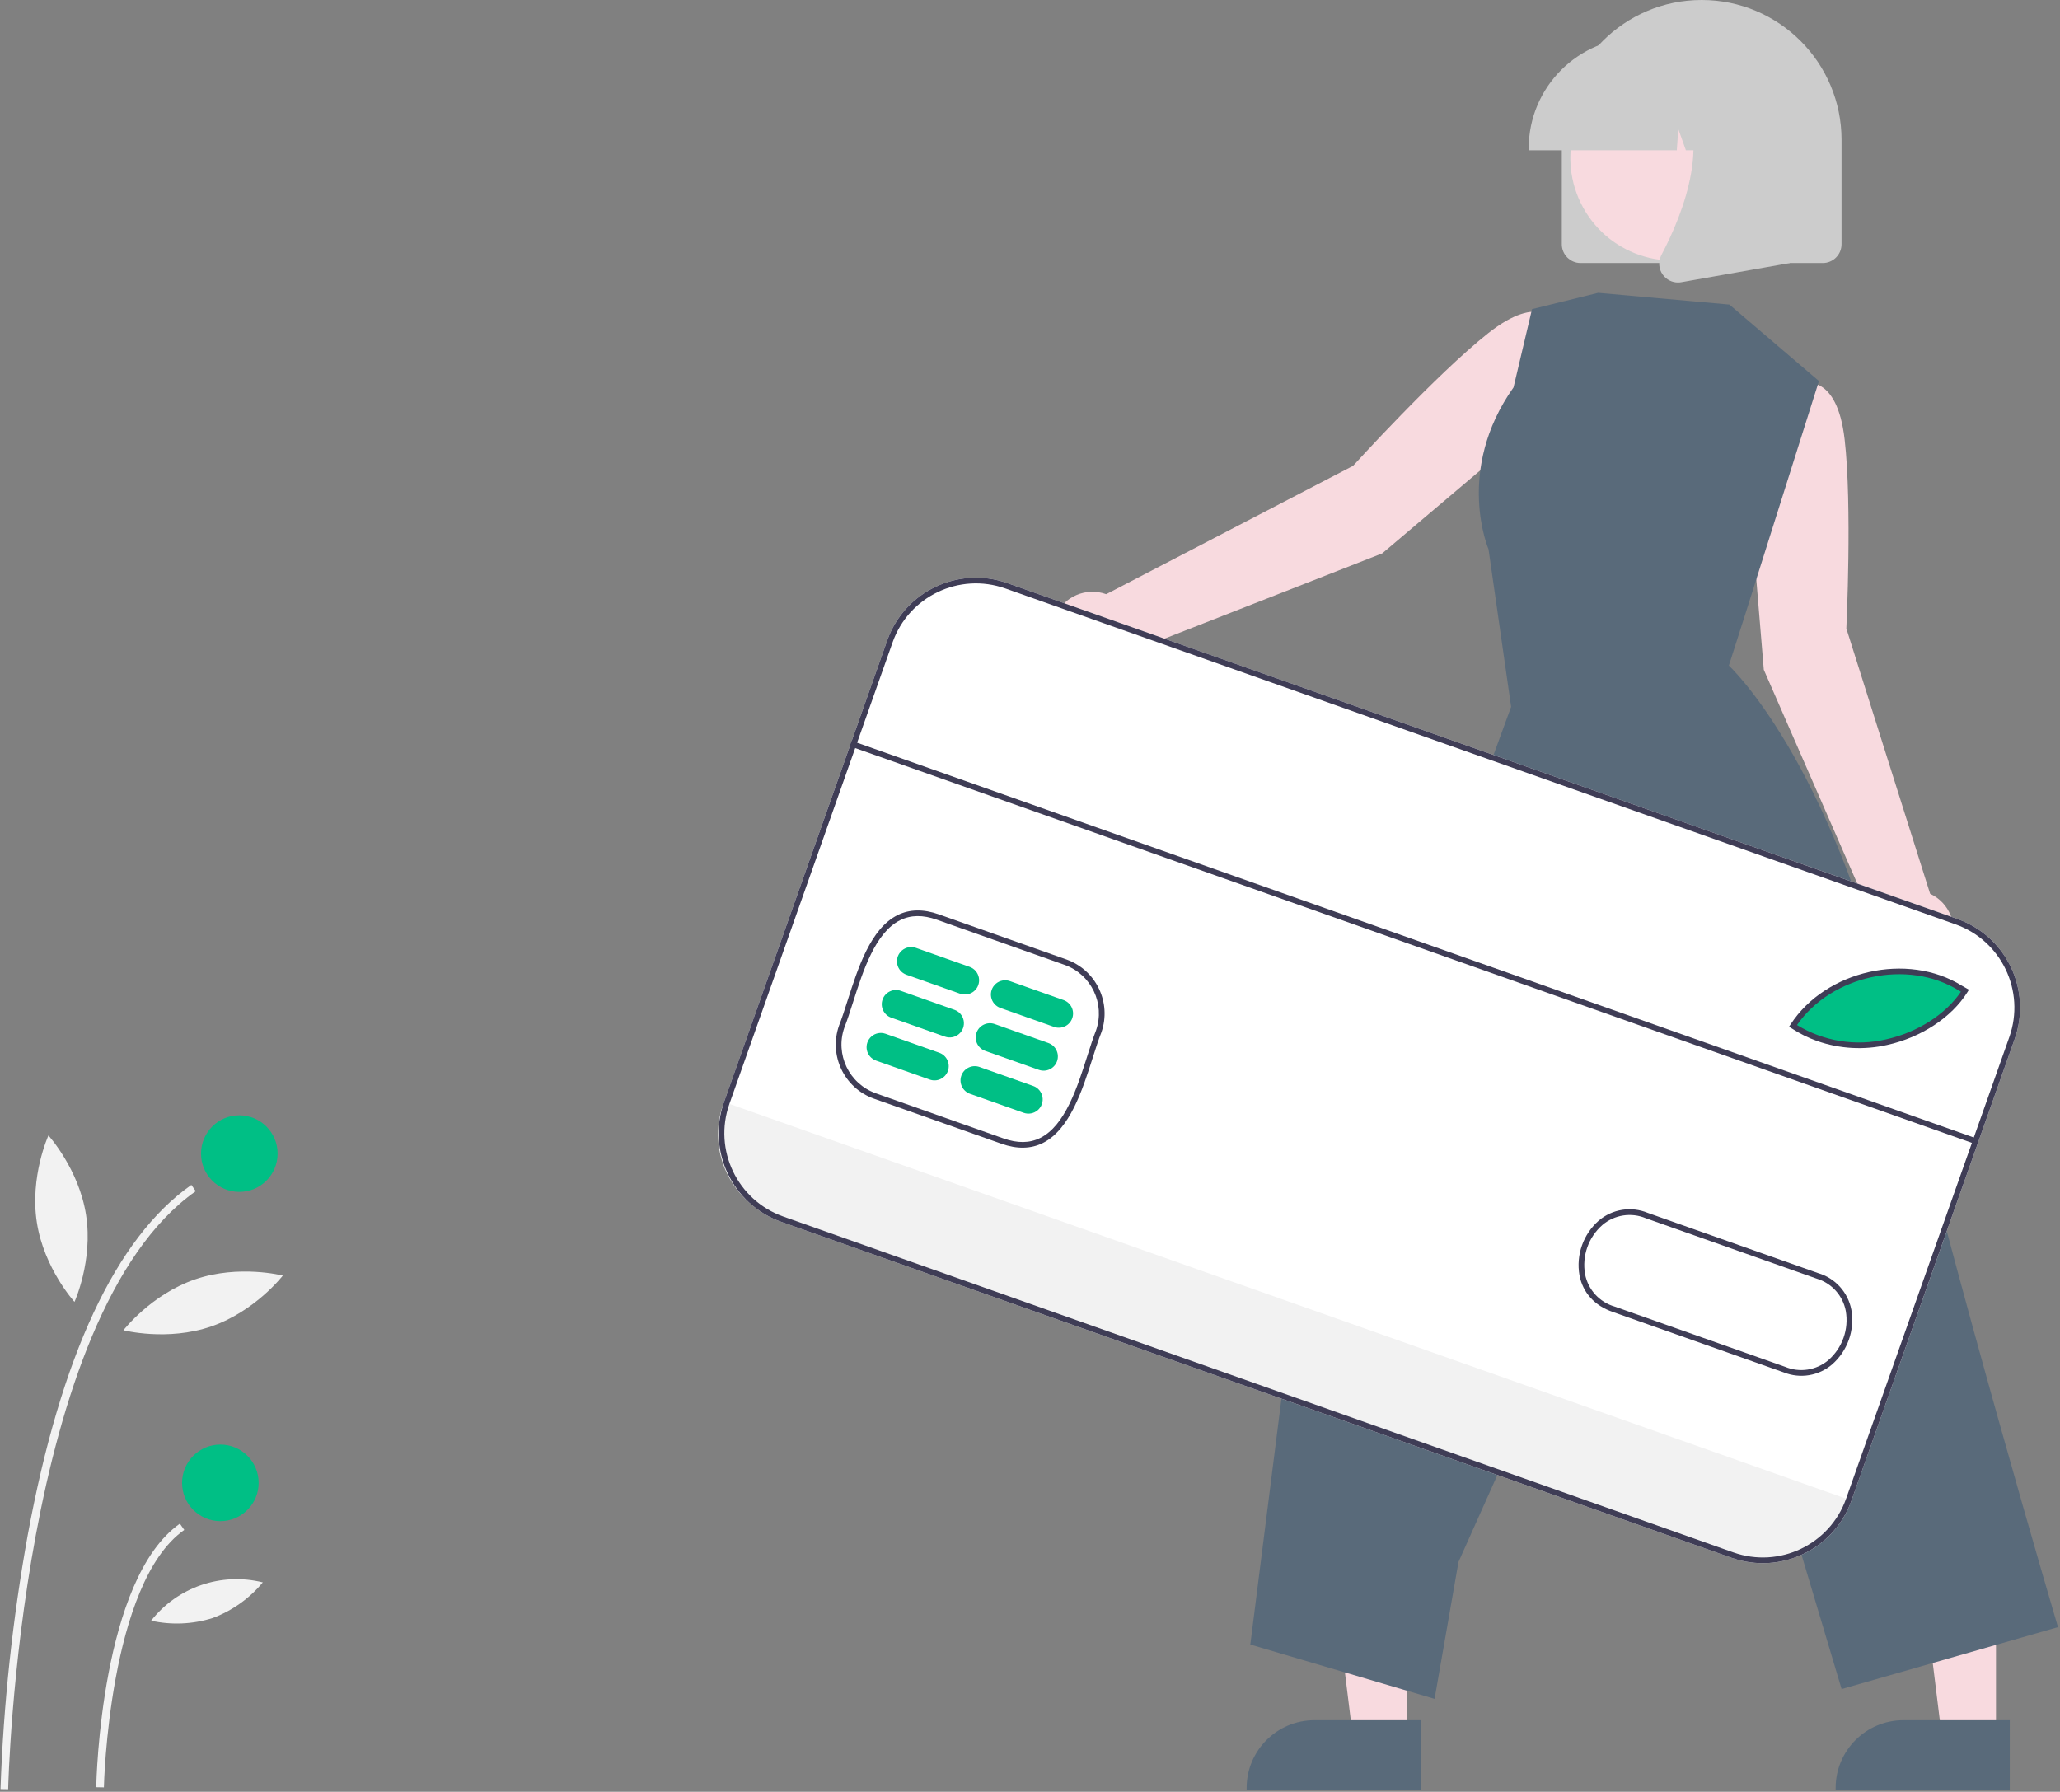 <?xml version="1.0" encoding="UTF-8"?>
<svg width="538px" height="468px" viewBox="0 0 538 468" version="1.1" xmlns="http://www.w3.org/2000/svg">
    <rect x="0" y="0" width="538" height="468" fill="#808080" stroke="none"/>
    <title>undraw_Credit_card_payments_re_qboh</title>
    <g id="Page-1" stroke="none" stroke-width="1" fill="none" fill-rule="evenodd">
        <g id="undraw_Credit_card_payments_re_qboh" transform="translate(269, 234) scale(-1, 1) translate(-269, -234) " fill-rule="nonzero">
            <path d="M535.867,467.333 L537.867,467.294 C537.094,445.056 534.721,422.903 530.768,401.006 C522.119,354.126 507.738,323.337 488.025,309.495 L486.876,311.131 C532.928,343.465 535.844,466.097 535.867,467.333 Z" id="Path" fill="#F2F2F2"></path>
            <path d="M510.867,466.854 L512.867,466.815 C512.824,464.6 511.574,412.401 491.025,397.973 L489.876,399.61 C509.597,413.456 510.858,466.322 510.867,466.854 Z" id="Path" fill="#F2F2F2"></path>
            <circle id="Oval" fill="#00BF85" cx="475.498" cy="301.313" r="10"></circle>
            <circle id="Oval" fill="#00BF85" cx="480.45" cy="387.313" r="10"></circle>
            <path d="M515.529,317.308 C513.649,329.312 518.547,340.048 518.547,340.048 C518.547,340.048 526.493,331.322 528.372,319.318 C530.251,307.314 525.353,296.578 525.353,296.578 C525.353,296.578 517.408,305.304 515.529,317.308 Z" id="Path" fill="#F2F2F2"></path>
            <path d="M482.841,346.461 C494.334,350.404 505.76,347.451 505.76,347.451 C505.76,347.451 498.552,338.107 487.059,334.165 C475.566,330.223 464.141,333.175 464.141,333.175 C464.141,333.175 471.348,342.519 482.841,346.461 Z" id="Path" fill="#F2F2F2"></path>
            <path d="M482.472,422.623 C487.674,424.256 493.213,424.496 498.536,423.316 C491.632,414.526 480.21,410.608 469.364,413.31 C472.843,417.508 477.363,420.72 482.472,422.623 L482.472,422.623 Z" id="Path" fill="#F2F2F2"></path>
            <path d="M184.624,121.672 C184.624,121.672 162.973,97.828 149.376,87.059 C135.779,76.289 131.593,84.201 131.593,84.201 L125.878,93.727 L139.691,112.939 L177.003,144.535 L243.672,170.648 C246.573,175.397 252.657,177.085 257.589,174.509 C262.521,171.933 264.612,165.976 262.372,160.882 C260.133,155.789 254.328,153.303 249.097,155.197 L184.624,121.672 Z" id="Path" fill="#F8DADF"></path>
            <path d="M81.397,126.202 L77.58,102.85 L66.802,100.155 C66.802,100.155 58.248,97.52 56.249,114.75 C54.249,131.98 55.799,164.149 55.799,164.149 L33.917,233.445 C28.854,235.8 26.487,241.68 28.507,246.886 C30.528,252.091 36.241,254.836 41.568,253.159 C46.894,251.482 50.005,245.959 48.678,240.535 L77.356,174.927 L81.397,126.202 Z" id="Path" fill="#F8DADF"></path>
            <polygon id="Path" fill="#F8DADF" points="170.545 453.915 184.648 453.914 191.358 399.515 170.542 399.516"></polygon>
            <path d="M166.947,449.31 L194.722,449.309 L194.724,449.309 C204.499,449.31 212.423,457.234 212.424,467.009 L212.424,467.585 L166.948,467.586 L166.947,449.31 Z" id="Path" fill="#596A7A"></path>
            <polygon id="Path" fill="#F8DADF" points="16.716 453.915 30.82 453.914 37.529 399.515 16.714 399.516"></polygon>
            <path d="M13.119,449.31 L40.894,449.309 C50.67,449.31 58.595,457.234 58.595,467.009 L58.595,467.585 L13.12,467.586 L13.119,449.31 Z" id="Path" fill="#596A7A"></path>
            <path d="M86.343,79.554 L62.95,99.523 L82.148,160.276 L86.48,173.842 C86.48,173.842 60.03,198.229 43.664,266.354 C27.298,334.479 0.526,425.001 0.526,425.001 L57.038,441.178 L103.014,287.072 L157.093,407.972 L163.337,443.732 L211.463,429.542 L200.11,339.859 L143.349,184.618 L149.246,143.467 C149.246,143.467 158.1,122.926 142.718,101.18 L137.893,80.746 L120.61,76.489 L86.343,79.554 Z" id="Path" fill="#596A7A"></path>
            <path d="M125.205,68.698 L61.96,68.698 C59.251,68.695 57.056,66.499 57.053,63.791 L57.053,36.53 C57.053,16.355 73.408,-4e-05 93.583,-4e-05 C113.757,-4e-05 130.112,16.355 130.112,36.53 L130.112,63.791 C130.109,66.499 127.914,68.695 125.205,68.698 Z" id="Path" fill="#CCCCCC"></path>
            <circle id="Oval" fill="#F8DADF" transform="translate(101.089, 41.281) rotate(-61.337) translate(-101.089, -41.281) " cx="101.089" cy="41.281" r="26.782"></circle>
            <path d="M138.754,39.256 L100.081,39.256 L99.685,33.704 L97.702,39.256 L91.747,39.256 L90.961,28.251 L87.031,39.256 L75.509,39.256 L75.509,38.711 C75.527,22.759 88.454,9.832 104.405,9.814 L109.858,9.814 C125.81,9.832 138.736,22.759 138.754,38.711 L138.754,39.256 Z" id="Path" fill="#CCCCCC"></path>
            <path d="M99.765,73.786 C99.474,73.786 99.183,73.761 98.896,73.71 L70.578,68.713 L70.578,21.912 L101.751,21.912 L100.979,22.812 C90.242,35.335 98.331,55.641 104.109,66.63 C104.978,68.273 104.829,70.268 103.725,71.763 C102.806,73.034 101.333,73.786 99.765,73.786 Z" id="Path" fill="#CCCCCC"></path>
            <path d="M333.954,319.146 L85.773,406.892 C72.996,411.393 58.987,404.703 54.457,391.937 L11.823,271.352 C7.322,258.575 14.013,244.566 26.779,240.036 L274.96,152.289 C287.737,147.788 301.746,154.479 306.276,167.245 L348.91,287.83 C353.411,300.607 346.72,314.616 333.954,319.146 L333.954,319.146 Z" id="Path" fill="#FFFFFF"></path>
            <path d="M348.91,287.83 L349.135,288.468 C353.447,300.671 347.051,314.06 334.848,318.372 L85.426,406.558 C73.225,410.87 59.839,404.477 55.525,392.277 L55.299,391.639 L348.91,287.83 Z" id="Path" fill="#F2F2F2"></path>
            <path d="M70.285,268.034 C53.834,278.858 32.75,270.712 25.377,258.846 L26.552,258.178 C40.557,249.448 61.356,254.312 70.285,268.034 Z" id="Path" fill="#00BF85"></path>
            <path d="M276.436,298.745 C272.409,300.168 268.784,300.103 265.659,298.551 C258.596,295.041 255.282,284.636 252.619,276.275 C251.844,273.843 251.112,271.546 250.367,269.668 L250.356,269.639 C247.658,261.886 251.705,253.406 259.43,250.628 L292.812,238.825 C296.834,237.403 300.455,237.468 303.578,239.018 C310.639,242.523 313.955,252.924 316.621,261.282 C317.398,263.719 318.132,266.021 318.88,267.902 C321.594,275.663 317.546,284.161 309.81,286.945 L276.436,298.745 Z M251.755,269.134 C252.517,271.056 253.255,273.372 254.036,275.824 C256.614,283.917 259.822,293.99 266.32,297.219 C269.11,298.604 272.256,298.645 275.94,297.343 L309.312,285.544 C316.269,283.042 319.916,275.406 317.487,268.423 C316.731,266.523 315.989,264.196 315.204,261.734 C312.624,253.643 309.413,243.574 302.916,240.35 C300.13,238.967 296.986,238.927 293.308,240.227 L259.928,252.029 C252.979,254.53 249.335,262.156 251.755,269.134 L251.755,269.134 Z" id="Shape" fill="#3F3D56"></path>
            <path d="M63.366,271.931 C57.5,273.965 51.181,274.313 45.127,272.934 C36.287,270.993 28.263,265.714 24.189,259.159 L23.781,258.502 L25.615,257.459 C39.831,248.605 61.148,253.405 70.349,267.542 L70.753,268.162 L70.135,268.568 C68.023,269.959 65.75,271.089 63.366,271.931 L63.366,271.931 Z M25.873,259.024 C29.86,264.949 37.28,269.688 45.446,271.481 C53.384,273.335 61.734,271.988 68.686,267.731 C59.685,254.712 39.744,250.393 26.39,258.729 L25.873,259.024 Z" id="Shape" fill="#3F3D56"></path>
            <path d="M72.085,358.48 C67.838,360.161 63.01,359.359 59.534,356.396 C55.474,352.847 53.56,347.437 54.484,342.125 C55.344,337.542 58.706,333.83 63.183,332.522 L107.661,316.796 C111.965,315.012 116.906,315.79 120.454,318.809 C124.512,322.359 126.424,327.768 125.498,333.08 C124.62,337.67 121.521,341.051 116.797,342.669 L72.318,358.396 C72.24,358.424 72.163,358.452 72.085,358.48 Z M63.459,334 C59.592,335.194 56.7,338.427 55.945,342.404 C55.112,347.19 56.837,352.063 60.495,355.26 C63.639,357.924 68.013,358.595 71.811,356.997 L116.312,341.264 C120.275,340.121 123.26,336.85 124.037,332.8 C124.871,328.015 123.149,323.141 119.493,319.944 C116.344,317.282 111.971,316.607 108.167,318.195 L63.664,333.929 C63.595,333.952 63.527,333.976 63.459,334 L63.459,334 Z" id="Shape" fill="#3F3D56"></path>
            <path d="M276.733,263.266 L262.712,268.223 C260.776,268.908 258.651,267.893 257.967,265.957 C257.282,264.021 258.297,261.897 260.233,261.212 L274.254,256.255 C275.507,255.812 276.9,256.071 277.91,256.934 C278.919,257.798 279.392,259.134 279.149,260.44 C278.906,261.746 277.985,262.823 276.733,263.266 L276.733,263.266 Z" id="Path" fill="#00BF85"></path>
            <path d="M280.699,274.483 L266.677,279.44 C264.742,280.125 262.617,279.11 261.933,277.174 C261.248,275.238 262.263,273.114 264.199,272.43 L278.22,267.472 C280.156,266.788 282.281,267.802 282.965,269.738 C283.65,271.674 282.635,273.798 280.699,274.483 L280.699,274.483 Z" id="Path" fill="#00BF85"></path>
            <path d="M284.665,285.7 L270.643,290.658 C269.391,291.1 267.998,290.841 266.988,289.978 C265.978,289.115 265.506,287.779 265.749,286.473 C265.991,285.167 266.912,284.09 268.165,283.647 L282.186,278.689 C284.122,278.005 286.247,279.019 286.931,280.955 C287.615,282.891 286.601,285.016 284.665,285.7 L284.665,285.7 Z" id="Path" fill="#00BF85"></path>
            <path d="M301.271,254.59 L287.249,259.548 C285.997,259.99 284.603,259.731 283.594,258.868 C282.584,258.005 282.112,256.669 282.354,255.363 C282.597,254.057 283.518,252.98 284.77,252.537 L298.792,247.579 C300.044,247.137 301.438,247.396 302.447,248.259 C303.457,249.122 303.929,250.458 303.687,251.764 C303.444,253.07 302.523,254.147 301.271,254.59 L301.271,254.59 Z" id="Path" fill="#00BF85"></path>
            <path d="M305.237,265.807 L291.215,270.765 C289.963,271.208 288.569,270.949 287.56,270.085 C286.55,269.222 286.078,267.886 286.32,266.58 C286.563,265.274 287.484,264.197 288.736,263.754 L302.758,258.797 C304.694,258.112 306.818,259.127 307.503,261.063 C308.187,262.999 307.173,265.123 305.237,265.807 L305.237,265.807 Z" id="Path" fill="#00BF85"></path>
            <path d="M309.203,277.025 L295.181,281.982 C293.245,282.667 291.121,281.652 290.436,279.716 C289.752,277.78 290.766,275.656 292.702,274.971 L306.724,270.014 C307.976,269.571 309.37,269.83 310.379,270.693 C311.389,271.556 311.861,272.893 311.619,274.199 C311.376,275.505 310.455,276.582 309.203,277.025 L309.203,277.025 Z" id="Path" fill="#00BF85"></path>
            <rect id="Rectangle" fill="#3F3D56" transform="translate(169.001, 246.1) rotate(-19.472) translate(-169.001, -246.1) " x="13.289" y="245.357" width="311.423" height="1.487"></rect>
            <path d="M333.954,319.146 L85.773,406.892 C72.996,411.393 58.987,404.703 54.457,391.937 L11.823,271.352 C7.322,258.575 14.013,244.566 26.779,240.036 L274.96,152.289 C287.737,147.788 301.746,154.479 306.276,167.245 L348.91,287.83 C353.411,300.607 346.72,314.616 333.954,319.146 L333.954,319.146 Z M27.275,241.438 C15.282,245.694 8.997,258.854 13.226,270.856 L55.86,391.441 C60.115,403.433 73.275,409.718 85.277,405.49 L333.458,317.744 C345.451,313.488 351.736,300.328 347.507,288.326 L304.873,167.741 C300.618,155.748 287.458,149.463 275.456,153.692 L27.275,241.438 Z" id="Shape" fill="#3F3D56"></path>
        </g>
    </g>
</svg>